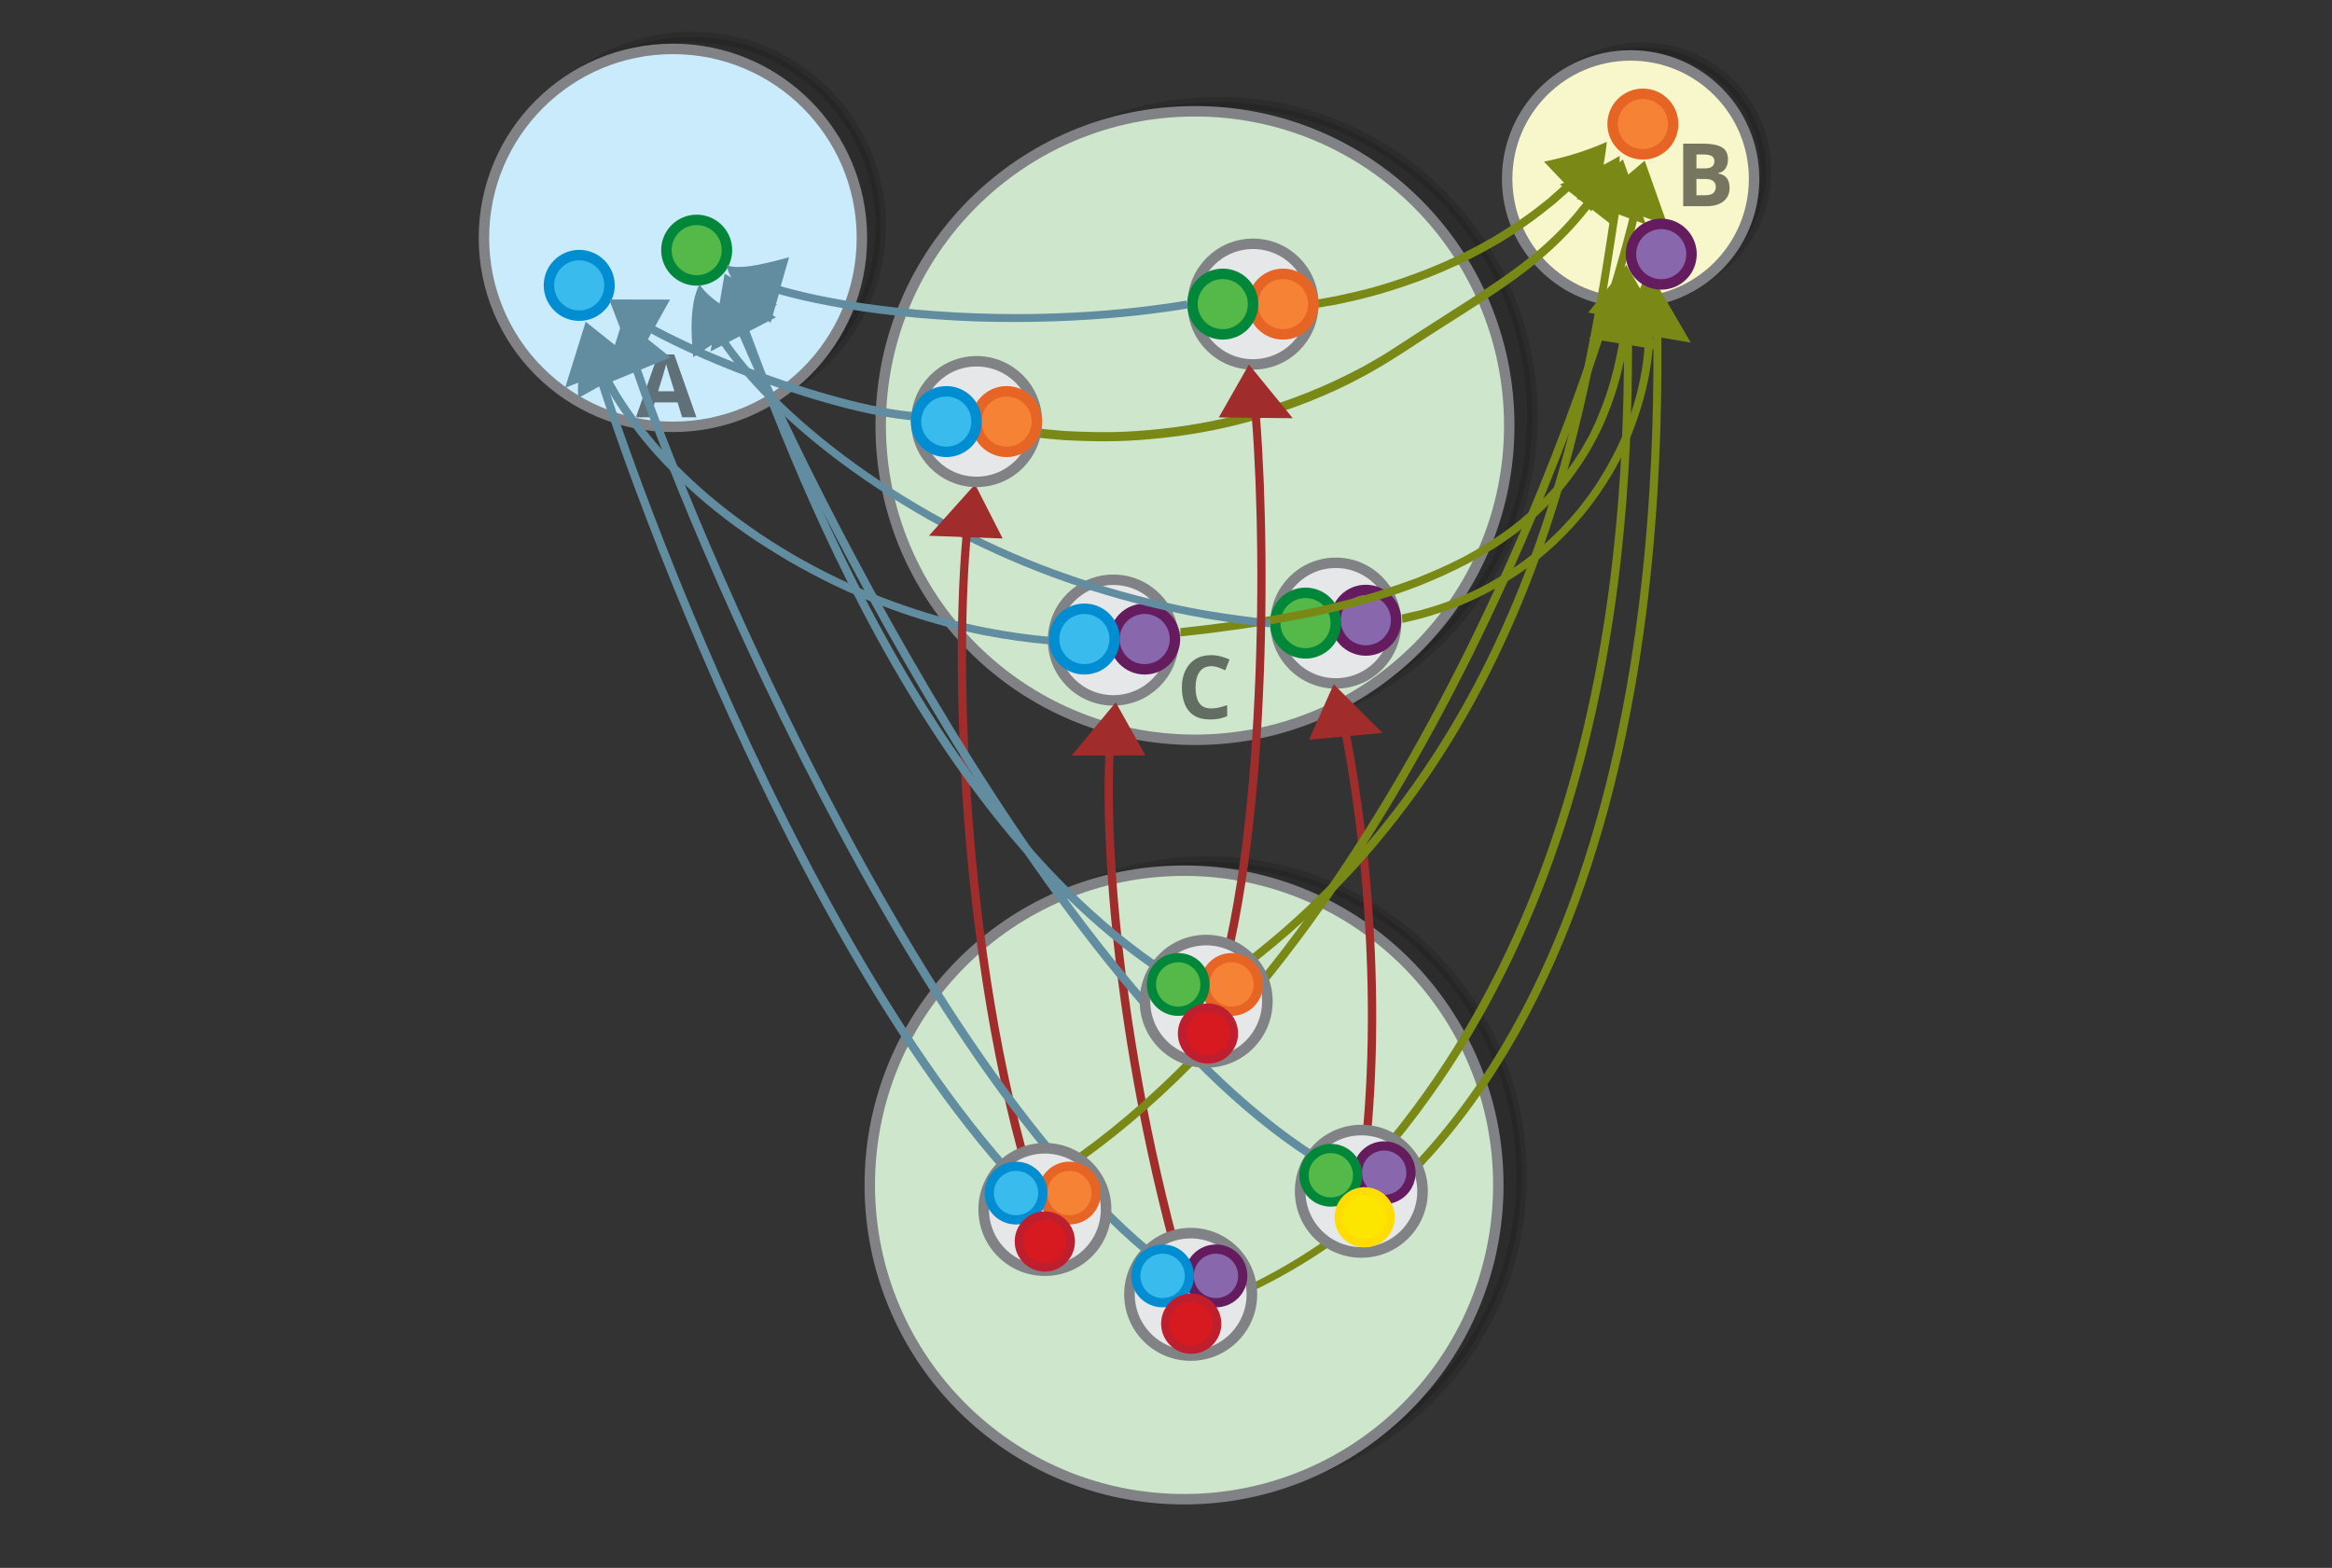 <?xml version="1.0" encoding="UTF-8" standalone="no"?>
<svg
   viewBox="0 0 594.934 400"
   version="1.1"
   id="svg5846"
   sodipodi:docname="product_triple_internal_diagram.svg"
   inkscape:version="1.2.2 (b0a8486541, 2022-12-01)"
   width="594.934"
   height="400"
   xmlns:inkscape="http://www.inkscape.org/namespaces/inkscape"
   xmlns:sodipodi="http://sodipodi.sourceforge.net/DTD/sodipodi-0.dtd"
   xmlns="http://www.w3.org/2000/svg"
   xmlns:svg="http://www.w3.org/2000/svg"
   xmlns:rdf="http://www.w3.org/1999/02/22-rdf-syntax-ns#"
   xmlns:cc="http://creativecommons.org/ns#"
   xmlns:dc="http://purl.org/dc/elements/1.1/">
  <rect x="0" y="0" width="594.934" height="400" fill="#333333" stroke="none"/>
  <defs
     id="defs5850" />
  <sodipodi:namedview
     pagecolor="#ffffff"
     bordercolor="#666666"
     borderopacity="1"
     objecttolerance="10"
     gridtolerance="10"
     guidetolerance="10"
     inkscape:pageopacity="0"
     inkscape:pageshadow="2"
     inkscape:window-width="1080"
     inkscape:window-height="1853"
     id="namedview5848"
     showgrid="false"
     inkscape:zoom="0.99306112"
     inkscape:cx="350.4316"
     inkscape:cy="-182.76821"
     inkscape:window-x="0"
     inkscape:window-y="0"
     inkscape:window-maximized="1"
     inkscape:current-layer="svg5846"
     inkscape:showpageshadow="2"
     inkscape:pagecheckerboard="0"
     inkscape:deskcolor="#d1d1d1"
     showguides="true" />
  <circle
     opacity="0.14"
     stroke="#000000"
     stroke-width="6"
     stroke-miterlimit="10"
     cx="-266.858"
     cy="-295.748"
     r="69.132"
     id="circle5754"
     style="stroke-width:2.297;stroke-miterlimit:10;stroke-dasharray:none"
     transform="scale(1,-1)" />
  <circle
     fill="#cee7cc"
     stroke="#808285"
     stroke-width="6"
     stroke-miterlimit="10"
     cx="-268.296"
     cy="-293.229"
     r="69.132"
     id="circle5756"
     style="stroke-width:2.297;stroke-miterlimit:10;stroke-dasharray:none"
     transform="scale(1,-1)" />
  <g
     stroke-width="6"
     stroke-miterlimit="10"
     id="g5788"
     style="stroke-width:4;stroke-miterlimit:10;stroke-dasharray:none"
     transform="matrix(0.574,0,0,-0.574,-446.461,369.07)">
    <circle
       fill="#e6e7e8"
       stroke="#808285"
       cx="365"
       cy="66"
       r="23.1"
       id="circle5782"
       style="stroke-width:4;stroke-miterlimit:10;stroke-dasharray:none" />
    <circle
       fill="#8967ac"
       stroke="#651c5f"
       cx="376.5"
       cy="67.1"
       r="11.6"
       id="circle5784"
       style="stroke-width:4;stroke-miterlimit:10;stroke-dasharray:none" />
    <circle
       fill="#54b948"
       stroke="#00873a"
       cx="353.4"
       cy="66"
       r="11.6"
       id="circle5786"
       style="stroke-width:4;stroke-miterlimit:10;stroke-dasharray:none" />
  </g>
  <g
     stroke-width="6"
     stroke-miterlimit="10"
     id="g5796"
     style="stroke-width:4;stroke-miterlimit:10;stroke-dasharray:none"
     transform="matrix(0.574,0,0,-0.574,-446.461,369.07)">
    <circle
       fill="#e6e7e8"
       stroke="#808285"
       cx="270.8"
       cy="218.2"
       r="23.1"
       id="circle5790"
       style="stroke-width:4;stroke-miterlimit:10;stroke-dasharray:none" />
    <circle
       fill="#f58235"
       stroke="#e76524"
       cx="282.3"
       cy="218.1"
       r="11.6"
       id="circle5792"
       style="stroke-width:4;stroke-miterlimit:10;stroke-dasharray:none" />
    <circle
       fill="#f58235"
       stroke="#e76524"
       cx="259.8"
       cy="218.1"
       r="11.6"
       id="circle5794"
       style="stroke-width:4;stroke-miterlimit:10;stroke-dasharray:none" />
  </g>
  <g
     stroke-width="6"
     stroke-miterlimit="10"
     id="g5822"
     style="stroke-width:4;stroke-miterlimit:10;stroke-dasharray:none"
     transform="matrix(0.574,0,0,-0.574,-446.461,369.07)">
    <circle
       fill="#e6e7e8"
       stroke="#808285"
       cx="333.3"
       cy="188.2"
       r="23.1"
       id="circle5816"
       style="stroke-width:4;stroke-miterlimit:10;stroke-dasharray:none" />
    <circle
       fill="#f58235"
       stroke="#e76524"
       cx="344.8"
       cy="188.2"
       r="11.6"
       id="circle5818"
       style="stroke-width:4;stroke-miterlimit:10;stroke-dasharray:none" />
    <circle
       fill="#54b948"
       stroke="#00873a"
       cx="321.7"
       cy="188.2"
       r="11.6"
       id="circle5820"
       style="stroke-width:4;stroke-miterlimit:10;stroke-dasharray:none" />
  </g>
  <g
     stroke-width="6"
     stroke-miterlimit="10"
     id="g5780"
     style="stroke-width:4;stroke-miterlimit:10;stroke-dasharray:none"
     transform="matrix(0.574,0,0,-0.574,-446.461,369.07)">
    <circle
       fill="#e6e7e8"
       stroke="#808285"
       cx="279.8"
       cy="59.5"
       r="23.1"
       id="circle5774"
       style="stroke-width:4;stroke-miterlimit:10;stroke-dasharray:none" />
    <circle
       fill="#8967ac"
       stroke="#651c5f"
       cx="291.8"
       cy="59.9"
       r="11.6"
       id="circle5776"
       style="stroke-width:4;stroke-miterlimit:10;stroke-dasharray:none" />
    <circle
       fill="#39bced"
       stroke="#008dd2"
       cx="268.7"
       cy="59.9"
       r="11.6"
       id="circle5778"
       style="stroke-width:4;stroke-miterlimit:10;stroke-dasharray:none" />
  </g>
  <g
     stroke-width="6"
     stroke-miterlimit="10"
     id="g5834"
     style="stroke-width:4;stroke-miterlimit:10;stroke-dasharray:none"
     transform="matrix(0.574,0,0,-0.574,-446.461,369.07)">
    <circle
       fill="#e6e7e8"
       stroke="#808285"
       cx="227.4"
       cy="143.2"
       r="23.1"
       id="circle5828"
       style="stroke-width:4;stroke-miterlimit:10;stroke-dasharray:none" />
    <circle
       fill="#f58235"
       stroke="#e76524"
       cx="238.9"
       cy="143.2"
       r="11.6"
       id="circle5830"
       style="stroke-width:4;stroke-miterlimit:10;stroke-dasharray:none" />
    <circle
       fill="#39bced"
       stroke="#008dd2"
       cx="215.8"
       cy="143.2"
       r="11.6"
       id="circle5832"
       style="stroke-width:4;stroke-miterlimit:10;stroke-dasharray:none" />
  </g>
  <g
     stroke-width="6"
     stroke-miterlimit="10"
     id="g5814"
     style="stroke-width:4;stroke-miterlimit:10;stroke-dasharray:none"
     transform="matrix(0.574,0,0,-0.574,-446.461,369.07)">
    <circle
       fill="#e6e7e8"
       stroke="#808285"
       cx="353.4"
       cy="124.2"
       r="23.1"
       id="circle5808"
       style="stroke-width:4;stroke-miterlimit:10;stroke-dasharray:none" />
    <circle
       fill="#8967ac"
       stroke="#651c5f"
       cx="365"
       cy="124.2"
       r="11.6"
       id="circle5810"
       style="stroke-width:4;stroke-miterlimit:10;stroke-dasharray:none" />
    <circle
       fill="#f58235"
       stroke="#e76524"
       cx="341.9"
       cy="124.2"
       r="11.6"
       id="circle5812"
       style="stroke-width:4;stroke-miterlimit:10;stroke-dasharray:none" />
  </g>
  <g
     id="g27436"
     transform="translate(-480.542,194.995)">
    <circle
       opacity="0.14"
       stroke="#000000"
       stroke-width="6"
       stroke-miterlimit="10"
       cx="79.852"
       cy="0.765"
       r="43.503"
       id="circle5758"
       style="stroke-width:2.403;stroke-miterlimit:10;stroke-dasharray:none"
       transform="scale(1,-1)" />
    <circle
       fill="#caebfc"
       stroke="#808285"
       stroke-width="6"
       stroke-miterlimit="10"
       cx="75.526"
       cy="-1.999"
       r="43.503"
       id="circle5760"
       style="stroke-width:2.403;stroke-miterlimit:10;stroke-dasharray:none"
       transform="scale(1,-1)" />
    <circle
       fill="#39bced"
       stroke="#008dd2"
       stroke-width="6"
       stroke-miterlimit="10"
       cx="53.954"
       cy="-12.935"
       r="6.97"
       id="circle5770"
       style="stroke-width:2.403;stroke-miterlimit:10;stroke-dasharray:none"
       transform="scale(1,-1)" />
    <circle
       fill="#54b948"
       stroke="#00873a"
       stroke-width="6"
       stroke-miterlimit="10"
       cx="80.994"
       cy="-4.824"
       r="6.97"
       id="circle5772"
       style="stroke-width:2.403;stroke-miterlimit:10;stroke-dasharray:none"
       transform="scale(1,-1)" />
    <circle
       fill="#f58235"
       stroke="#e76524"
       stroke-width="6"
       stroke-miterlimit="10"
       cx="85.5"
       cy="22.276"
       r="6.97"
       id="circle5840"
       style="stroke-width:2.403;stroke-miterlimit:10;stroke-dasharray:none"
       transform="scale(1,-1)" />
  </g>
  <circle
     opacity="0.14"
     stroke="#000000"
     stroke-width="6"
     stroke-miterlimit="10"
     cx="310.784"
     cy="-106.236"
     r="80.176"
     id="circle5754-3"
     style="stroke-width:2.664;stroke-miterlimit:10;stroke-dasharray:none"
     transform="scale(1,-1)" />
  <circle
     fill="#cee7cc"
     stroke="#808285"
     stroke-width="6"
     stroke-miterlimit="10"
     cx="304.858"
     cy="-108.567"
     r="80.176"
     id="circle5756-6"
     style="stroke-width:2.664;stroke-miterlimit:10;stroke-dasharray:none"
     transform="scale(1,-1)" />
  <circle
     opacity="0.14"
     stroke="#000000"
     stroke-width="6"
     stroke-miterlimit="10"
     cx="176.47"
     cy="-57.625"
     r="48.212"
     id="circle5758-7"
     style="stroke-width:2.664;stroke-miterlimit:10;stroke-dasharray:none"
     transform="scale(1,-1)" />
  <circle
     fill="#caebfc"
     stroke="#808285"
     stroke-width="6"
     stroke-miterlimit="10"
     cx="171.675"
     cy="-60.688"
     r="48.212"
     id="circle5760-5"
     style="stroke-width:2.664;stroke-miterlimit:10;stroke-dasharray:none"
     transform="scale(1,-1)" />
  <circle
     opacity="0.14"
     stroke="#000000"
     stroke-width="6"
     stroke-miterlimit="10"
     cx="419.061"
     cy="-43.64"
     r="31.498"
     id="circle5762-3"
     style="stroke-width:2.664;stroke-miterlimit:10;stroke-dasharray:none"
     transform="scale(1,-1)" />
  <circle
     fill="#f8f7cb"
     stroke="#808285"
     stroke-width="6"
     stroke-miterlimit="10"
     cx="415.998"
     cy="-45.638"
     r="31.498"
     id="circle5764-5"
     style="stroke-width:2.664;stroke-miterlimit:10;stroke-dasharray:none"
     transform="scale(1,-1)" />
  <circle
     fill="#f58235"
     stroke="#e76524"
     stroke-width="6"
     stroke-miterlimit="10"
     cx="419.128"
     cy="-31.654"
     r="7.725"
     id="circle5768-2"
     style="stroke-width:2.664;stroke-miterlimit:10;stroke-dasharray:none"
     transform="scale(1,-1)" />
  <circle
     fill="#39bced"
     stroke="#008dd2"
     stroke-width="6"
     stroke-miterlimit="10"
     cx="147.769"
     cy="-72.807"
     r="7.725"
     id="circle5770-9"
     style="stroke-width:2.664;stroke-miterlimit:10;stroke-dasharray:none"
     transform="scale(1,-1)" />
  <circle
     fill="#54b948"
     stroke="#00873a"
     stroke-width="6"
     stroke-miterlimit="10"
     cx="177.735"
     cy="-63.818"
     r="7.725"
     id="circle5772-1"
     style="stroke-width:2.664;stroke-miterlimit:10;stroke-dasharray:none"
     transform="scale(1,-1)" />
  <g
     stroke-width="6"
     stroke-miterlimit="10"
     id="g5788-2"
     style="stroke-width:4;stroke-miterlimit:10;stroke-dasharray:none"
     transform="matrix(0.666,0,0,-0.666,97.693,202.926)">
    <circle
       fill="#e6e7e8"
       stroke="#808285"
       cx="365"
       cy="66"
       r="23.1"
       id="circle5782-7"
       style="stroke-width:4;stroke-miterlimit:10;stroke-dasharray:none" />
    <circle
       fill="#8967ac"
       stroke="#651c5f"
       cx="376.5"
       cy="67.1"
       r="11.6"
       id="circle5784-0"
       style="stroke-width:4;stroke-miterlimit:10;stroke-dasharray:none" />
    <circle
       fill="#54b948"
       stroke="#00873a"
       cx="353.4"
       cy="66"
       r="11.6"
       id="circle5786-9"
       style="stroke-width:4;stroke-miterlimit:10;stroke-dasharray:none" />
  </g>
  <path
     fill="#7a8916"
     d="m 264.77,109.299 1.798,0.2 c 1.199,0.133 2.93,0.266 5.128,0.466 4.395,0.2 10.788,0.533 18.313,0 7.591,-0.533 16.381,-1.665 25.638,-3.995 9.19,-2.331 18.779,-5.727 27.835,-10.255 l 3.396,-1.731 c 1.132,-0.533 2.197,-1.265 3.33,-1.865 2.198,-1.199 4.328,-2.597 6.393,-3.929 4.195,-2.73 8.39,-5.46 12.386,-7.991 8.058,-5.128 15.582,-9.922 21.442,-14.717 5.927,-4.795 10.188,-9.456 12.852,-12.919 0.266,-0.266 0.466,-0.533 0.599,-0.666 l 0.133,-0.133 -6.06,-4.728 c 5.061,-1.798 10.188,-4.328 15.249,-7.258 0,5.793 -0.333,11.853 -1.465,18.046 l -6.06,-4.728 -0.133,0.133 c -0.133,0.133 -0.333,0.4 -0.599,0.733 -2.797,3.529 -7.192,8.39 -13.185,13.252 -5.993,4.928 -13.585,9.789 -21.642,14.916 -4.062,2.53 -8.191,5.261 -12.386,7.991 -2.131,1.332 -4.262,2.73 -6.526,3.995 -1.132,0.599 -2.198,1.332 -3.33,1.865 l -3.396,1.798 c -9.19,4.595 -18.978,8.058 -28.301,10.455 -9.323,2.397 -18.313,3.529 -25.971,4.062 -7.725,0.533 -14.117,0.2 -18.645,0 -2.264,-0.2 -3.995,-0.333 -5.194,-0.466 -1.199,-0.133 -1.865,-0.2 -1.865,-0.2 z"
     id="path5798"
     style="stroke-width:2.664;stroke-miterlimit:10;stroke-dasharray:none" />
  <path
     fill="#7a8916"
     d="m 334.89,76.603 c 0,0 1.132,-0.2 3.13,-0.533 1.998,-0.333 4.861,-0.932 8.257,-1.731 6.792,-1.598 15.716,-4.528 24.106,-8.39 2.131,-0.932 4.195,-2.064 6.193,-3.063 0.999,-0.533 1.998,-1.132 2.997,-1.665 0.999,-0.533 1.931,-1.065 2.863,-1.665 3.729,-2.331 7.059,-4.595 9.789,-6.726 0.666,-0.533 1.332,-1.065 1.931,-1.532 0.333,-0.266 0.599,-0.466 0.932,-0.733 0.266,-0.266 0.533,-0.466 0.799,-0.733 1.065,-0.932 1.998,-1.731 2.73,-2.464 0.133,-0.133 0.266,-0.2 0.333,-0.266 l 0.133,-0.133 0.133,-0.133 -5.327,-5.594 c 5.261,-1.065 10.655,-2.664 16.048,-5.061 -0.599,5.793 -1.931,11.787 -3.929,17.78 l -5.327,-5.594 -0.133,0.133 -0.133,0.133 -0.333,0.333 c -0.799,0.666 -1.731,1.532 -2.797,2.464 -0.266,0.266 -0.533,0.466 -0.866,0.733 -0.333,0.266 -0.599,0.466 -0.932,0.733 l -1.998,1.598 c -2.797,2.198 -6.193,4.528 -9.989,6.925 -0.932,0.599 -1.931,1.132 -2.93,1.665 -0.999,0.533 -1.998,1.199 -2.997,1.665 -2.064,1.065 -4.129,2.198 -6.326,3.13 -8.59,3.995 -17.647,6.859 -24.506,8.524 -3.463,0.799 -6.326,1.465 -8.39,1.731 -2.064,0.333 -3.196,0.599 -3.196,0.599 z"
     id="path5800"
     style="stroke-width:2.664;stroke-miterlimit:10;stroke-dasharray:none" />
  <path
     fill="#7a8916"
     d="m 301.128,160.241 c 0,0 2.331,-0.266 6.459,-0.733 4.129,-0.533 9.989,-1.199 16.981,-2.397 6.992,-1.199 15.116,-2.797 23.64,-5.261 1.065,-0.333 2.131,-0.599 3.196,-0.932 1.065,-0.333 2.131,-0.666 3.196,-1.065 2.198,-0.666 4.328,-1.532 6.526,-2.264 4.328,-1.731 8.657,-3.596 12.785,-5.793 4.129,-2.264 8.124,-4.728 11.787,-7.525 3.663,-2.797 6.992,-5.86 9.989,-9.123 2.93,-3.263 5.394,-6.726 7.525,-10.122 0.466,-0.866 0.999,-1.731 1.465,-2.597 0.266,-0.4 0.466,-0.866 0.733,-1.265 0.2,-0.466 0.4,-0.866 0.599,-1.265 0.4,-0.866 0.799,-1.665 1.199,-2.53 0.333,-0.866 0.666,-1.665 0.999,-2.464 2.664,-6.526 3.862,-12.319 4.661,-16.315 0.133,-0.666 0.133,-0.999 0.133,-0.999 l -7.591,-1.265 c 0.866,-0.999 1.798,-2.064 2.73,-3.13 0.866,-1.065 1.731,-2.198 2.53,-3.33 l 1.265,-1.731 1.199,-1.798 2.397,-3.663 1.998,3.929 0.999,1.998 0.866,2.064 c 0.599,1.398 1.199,2.797 1.731,4.195 0.533,1.398 1.065,2.863 1.532,4.328 l -7.591,-1.265 c 0,0 -0.067,0.4 -0.133,1.065 -0.799,4.129 -2.064,9.989 -4.795,16.714 -0.333,0.866 -0.666,1.665 -1.065,2.53 -0.4,0.866 -0.799,1.731 -1.265,2.597 -0.2,0.466 -0.4,0.866 -0.666,1.332 -0.266,0.4 -0.466,0.866 -0.733,1.332 -0.466,0.866 -0.999,1.798 -1.532,2.664 -2.198,3.529 -4.728,7.059 -7.791,10.455 -3.063,3.33 -6.526,6.526 -10.255,9.389 -3.796,2.863 -7.858,5.394 -12.12,7.658 -4.262,2.264 -8.657,4.195 -12.985,5.927 -2.197,0.799 -4.395,1.665 -6.593,2.331 -1.065,0.333 -2.197,0.733 -3.263,1.065 -1.065,0.333 -2.198,0.666 -3.263,0.932 -8.59,2.464 -16.781,4.062 -23.84,5.261 -7.059,1.199 -12.985,1.931 -17.114,2.464 -4.129,0.466 -6.526,0.733 -6.526,0.733 z"
     id="path5804"
     style="stroke-width:2.664;stroke-miterlimit:10;stroke-dasharray:none" />
  <path
     fill="#7a8916"
     d="m 357.598,156.779 c 0,0 0.4,-0.067 1.132,-0.266 0.733,-0.2 1.865,-0.4 3.263,-0.733 2.797,-0.733 6.792,-1.931 11.32,-3.862 4.595,-1.931 9.656,-4.728 14.717,-8.324 2.53,-1.798 4.994,-3.862 7.392,-6.06 1.132,-1.132 2.397,-2.264 3.463,-3.463 0.533,-0.599 1.132,-1.199 1.665,-1.798 l 1.598,-1.865 c 0.533,-0.599 1.065,-1.265 1.532,-1.931 0.466,-0.666 0.999,-1.265 1.532,-1.998 0.932,-1.332 1.931,-2.664 2.73,-4.062 1.798,-2.73 3.263,-5.594 4.661,-8.324 2.664,-5.594 4.462,-11.121 5.527,-15.982 1.065,-4.861 1.465,-8.99 1.598,-11.853 0,-0.599 0.067,-0.932 0.067,-0.932 l -7.725,-0.333 c 3.063,-4.328 5.727,-9.256 7.658,-14.783 3.796,4.395 7.125,9.656 9.855,15.449 l -7.725,-0.333 c 0,0 0,0.333 -0.067,0.932 -0.133,2.997 -0.533,7.192 -1.665,12.186 -1.132,4.994 -2.997,10.655 -5.66,16.448 -1.398,2.863 -2.93,5.793 -4.795,8.59 -0.866,1.398 -1.865,2.797 -2.863,4.195 -0.466,0.666 -0.999,1.332 -1.532,1.998 -0.533,0.666 -0.999,1.332 -1.598,1.998 l -1.665,1.931 c -0.533,0.666 -1.132,1.265 -1.731,1.865 -1.132,1.265 -2.397,2.397 -3.596,3.596 -2.464,2.264 -4.994,4.395 -7.591,6.193 -5.194,3.729 -10.455,6.593 -15.116,8.59 -4.661,1.998 -8.79,3.196 -11.653,3.995 -1.465,0.4 -2.597,0.599 -3.33,0.799 -0.799,0.2 -1.199,0.266 -1.199,0.266 z"
     id="path5806"
     style="stroke-width:2.664;stroke-miterlimit:10;stroke-dasharray:none" />
  <g
     stroke-width="6"
     stroke-miterlimit="10"
     id="g5822-2"
     style="stroke-width:4;stroke-miterlimit:10;stroke-dasharray:none"
     transform="matrix(0.666,0,0,-0.666,97.693,202.926)">
    <circle
       fill="#e6e7e8"
       stroke="#808285"
       cx="333.3"
       cy="188.2"
       r="23.1"
       id="circle5816-6"
       style="stroke-width:4;stroke-miterlimit:10;stroke-dasharray:none" />
    <circle
       fill="#f58235"
       stroke="#e76524"
       cx="344.8"
       cy="188.2"
       r="11.6"
       id="circle5818-1"
       style="stroke-width:4;stroke-miterlimit:10;stroke-dasharray:none" />
    <circle
       fill="#54b948"
       stroke="#00873a"
       cx="321.7"
       cy="188.2"
       r="11.6"
       id="circle5820-8"
       style="stroke-width:4;stroke-miterlimit:10;stroke-dasharray:none" />
  </g>
  <path
     d="m 268.467,164.439 c 0,0 -0.533,-0.067 -1.598,-0.133 -1.065,-0.133 -2.53,-0.2 -4.462,-0.466 -3.862,-0.466 -9.389,-1.265 -15.849,-2.73 -6.526,-1.465 -13.984,-3.663 -21.775,-6.659 -7.791,-2.93 -15.782,-6.792 -23.507,-11.254 -3.796,-2.264 -7.591,-4.595 -11.187,-7.125 -3.596,-2.464 -6.992,-5.128 -10.188,-7.791 -6.326,-5.394 -11.853,-10.988 -16.048,-16.182 -4.195,-5.194 -7.258,-9.922 -9.19,-13.318 l -0.2,-0.4 -0.067,-0.067 c 0,-0.067 -0.067,-0.067 -0.067,-0.133 -0.067,-0.067 -0.067,-0.133 -0.067,-0.2 l -0.067,-0.133 -6.726,3.729 c -0.133,-6.326 0.4,-12.453 1.798,-18.179 4.262,4.062 8.857,7.192 13.585,9.722 l -6.726,3.729 c 0,0 0,0.067 0.067,0.133 0,0.067 0.067,0.133 0.067,0.2 0,0.067 0.067,0.067 0.067,0.133 v 0.067 l 0.2,0.4 c 1.865,3.33 4.795,7.924 8.99,12.985 4.129,5.128 9.523,10.588 15.782,15.915 3.13,2.597 6.459,5.261 10.055,7.725 3.529,2.53 7.258,4.861 10.988,7.059 7.591,4.395 15.516,8.191 23.174,11.121 7.658,2.93 15.05,5.128 21.442,6.593 6.393,1.465 11.853,2.264 15.649,2.73 1.931,0.266 3.396,0.333 4.395,0.466 0.999,0.067 1.598,0.133 1.598,0.133 z"
     id="path5824"
     style="fill:#628da0;stroke-width:2.664;stroke-miterlimit:10;stroke-dasharray:none"
     inkscape:connector-curvature="0" />
  <g
     stroke-width="6"
     stroke-miterlimit="10"
     id="g5780-7"
     style="stroke-width:4;stroke-miterlimit:10;stroke-dasharray:none"
     transform="matrix(0.666,0,0,-0.666,97.693,202.926)">
    <circle
       fill="#e6e7e8"
       stroke="#808285"
       cx="279.8"
       cy="59.5"
       r="23.1"
       id="circle5774-9"
       style="stroke-width:4;stroke-miterlimit:10;stroke-dasharray:none" />
    <circle
       fill="#8967ac"
       stroke="#651c5f"
       cx="291.8"
       cy="59.9"
       r="11.6"
       id="circle5776-2"
       style="stroke-width:4;stroke-miterlimit:10;stroke-dasharray:none" />
    <circle
       fill="#39bced"
       stroke="#008dd2"
       cx="268.7"
       cy="59.9"
       r="11.6"
       id="circle5778-0"
       style="stroke-width:4;stroke-miterlimit:10;stroke-dasharray:none" />
  </g>
  <path
     fill="#628da0"
     d="m 303.126,78.667 -1.199,0.2 c -0.799,0.133 -1.931,0.333 -3.396,0.533 -2.93,0.4 -7.192,0.999 -12.253,1.465 -10.188,0.999 -23.773,1.598 -37.424,1.132 -13.585,-0.466 -27.169,-2.064 -37.224,-3.995 -4.994,-0.932 -9.19,-1.931 -12.053,-2.73 -0.599,-0.133 -0.866,-0.266 -0.866,-0.266 l -2.131,7.392 c -2.264,-2.131 -4.395,-4.395 -6.459,-6.792 -0.999,-1.199 -1.998,-2.464 -2.863,-3.729 -0.466,-0.666 -0.866,-1.332 -1.199,-2.064 -0.333,-0.733 -0.599,-1.532 -0.599,-2.264 0.599,0.4 1.265,0.466 1.931,0.533 0.666,0.067 1.332,0 1.998,0 1.332,-0.067 2.664,-0.266 3.995,-0.533 2.664,-0.533 5.327,-1.199 7.924,-1.931 l -2.131,7.392 c 0,0 0.333,0.067 0.866,0.266 2.863,0.799 6.925,1.798 11.92,2.73 9.922,1.931 23.373,3.463 36.891,3.929 13.518,0.533 27.036,-0.067 37.091,-1.065 5.061,-0.466 9.256,-1.065 12.186,-1.465 1.465,-0.2 2.597,-0.4 3.396,-0.533 l 1.199,-0.2 z m 20.843,81.374 c 0,0 -0.666,-0.067 -1.865,-0.2 -0.599,-0.067 -1.398,-0.133 -2.264,-0.266 -0.866,-0.133 -1.931,-0.266 -3.063,-0.4 -4.595,-0.599 -11.121,-1.598 -18.845,-3.33 -7.725,-1.665 -16.714,-4.129 -26.037,-7.392 -9.323,-3.263 -19.112,-7.458 -28.434,-12.319 -9.389,-4.861 -18.379,-10.455 -26.437,-16.248 -8.058,-5.793 -15.116,-11.853 -20.71,-17.447 -5.66,-5.594 -9.789,-10.788 -12.453,-14.65 l -0.4,-0.599 c -0.067,-0.067 -0.067,-0.133 -0.133,-0.2 -0.067,-0.067 -0.067,-0.133 -0.067,-0.133 l -6.393,4.262 c -0.333,-3.196 -0.533,-6.393 -0.4,-9.589 0.067,-1.598 0.266,-3.196 0.533,-4.728 0.333,-1.532 0.799,-3.063 1.465,-4.328 0.733,1.265 1.731,2.264 2.73,3.13 0.999,0.866 2.064,1.665 3.196,2.331 2.264,1.398 4.595,2.53 7.059,3.596 l -6.526,4.195 c 0,0 0,0.067 0.067,0.133 0,0.067 0.067,0.133 0.133,0.2 0.133,0.2 0.266,0.333 0.4,0.599 2.53,3.729 6.659,8.857 12.186,14.384 5.527,5.527 12.519,11.52 20.443,17.247 7.924,5.727 16.848,11.254 26.17,16.115 9.256,4.861 18.912,8.99 28.168,12.186 9.256,3.263 18.113,5.66 25.771,7.325 7.658,1.731 14.117,2.664 18.712,3.263 1.132,0.133 2.131,0.266 3.063,0.4 0.866,0.067 1.665,0.2 2.264,0.266 1.199,0.133 1.865,0.2 1.865,0.2 z"
     id="path5836"
     style="stroke-width:2.664;stroke-miterlimit:10;stroke-dasharray:none" />
  <g
     aria-label="A"
     id="text28280"
     style="font-size:44.271px;line-height:1.25;font-family:Sans;-inkscape-font-specification:'Sans, Normal';text-align:end;word-spacing:0px;text-anchor:end;opacity:0.526;stroke-width:3.32"
     transform="matrix(0.505,0,0,0.505,32.801,98.461)">
    <path
       d="m 279.651,15.83 -2.302,-7.526 h -11.51 l -2.302,7.526 h -7.216 l 11.156,-31.742 h 8.19 l 11.201,31.742 z m -6.198,-20.497 q -0.221,-0.753 -0.576,-1.904 -0.354,-1.151 -0.708,-2.346 -0.354,-1.195 -0.576,-2.081 -0.221,0.885 -0.62,2.214 -0.354,1.284 -0.708,2.479 -0.31,1.151 -0.487,1.638 l -2.258,7.349 h 8.234 z"
       style="font-weight:bold;-inkscape-font-specification:'Sans Bold'"
       id="path28398" />
  </g>
  <g
     aria-label="B"
     id="text28280-6"
     style="font-size:44.271px;line-height:1.25;font-family:Sans;-inkscape-font-specification:'Sans, Normal';text-align:end;word-spacing:0px;text-anchor:end;opacity:0.526;stroke-width:3.32"
     transform="matrix(0.505,0,0,0.505,259.455,45.571)">
    <path
       d="m 346.376,-17.682 q 6.331,0 9.563,1.771 3.232,1.771 3.232,6.242 0,2.701 -1.284,4.56 -1.24,1.859 -3.586,2.258 v 0.221 q 1.594,0.31 2.878,1.107 1.284,0.797 2.036,2.302 0.753,1.505 0.753,3.984 0,4.294 -3.099,6.729 -3.099,2.435 -8.5,2.435 h -11.82 v -31.609 z m 0.753,12.529 q 2.922,0 4.029,-0.93 1.151,-0.93 1.151,-2.701 0,-1.815 -1.328,-2.612 -1.328,-0.797 -4.206,-0.797 h -3.542 v 7.039 z m -3.896,5.313 V 8.394 h 4.383 q 3.01,0 4.206,-1.151 1.195,-1.195 1.195,-3.143 0,-1.771 -1.24,-2.833 -1.195,-1.107 -4.383,-1.107 z"
       style="font-weight:bold;-inkscape-font-specification:'Sans Bold'"
       id="path28401" />
  </g>
  <g
     aria-label="C"
     id="text28280-6-4"
     style="font-size:44.271px;line-height:1.25;font-family:Sans;-inkscape-font-specification:'Sans, Normal';text-align:end;word-spacing:0px;text-anchor:end;opacity:0.526;stroke-width:3.32"
     transform="matrix(0.505,0,0,0.505,130.376,212.794)">
    <path
       d="m 353.72,-84.819 q -3.852,0 -5.888,2.878 -2.036,2.878 -2.036,7.88 0,5.047 1.859,7.836 1.904,2.745 6.065,2.745 1.948,0 3.852,-0.443 1.948,-0.443 4.206,-1.24 v 5.622 q -2.081,0.841 -4.117,1.24 -2.036,0.398 -4.56,0.398 -4.87,0 -8.057,-1.992 -3.143,-2.036 -4.648,-5.667 -1.505,-3.674 -1.505,-8.544 0,-4.781 1.727,-8.456 1.727,-3.674 5.003,-5.755 3.32,-2.081 8.102,-2.081 2.346,0 4.693,0.62 2.391,0.576 4.56,1.594 l -2.169,5.445 q -1.771,-0.841 -3.586,-1.461 -1.771,-0.62 -3.497,-0.62 z"
       style="font-weight:bold;-inkscape-font-specification:'Sans Bold'"
       id="path28404" />
  </g>
  <g
     id="g14554"
     transform="translate(-11.286,-33.733)">
    <circle
       opacity="0.14"
       stroke="#000000"
       stroke-width="6"
       stroke-miterlimit="10"
       cx="319.285"
       cy="-333.711"
       r="80.176"
       id="circle5754-3-9"
       style="stroke-width:2.664;stroke-miterlimit:10;stroke-dasharray:none"
       transform="scale(1,-1)" />
    <circle
       fill="#cee7cc"
       stroke="#808285"
       stroke-width="6"
       stroke-miterlimit="10"
       cx="313.358"
       cy="-336.042"
       r="80.176"
       id="circle5756-6-4"
       style="stroke-width:2.664;stroke-miterlimit:10;stroke-dasharray:none"
       transform="scale(1,-1)" />
  </g>
  <g
     id="g28902"
     transform="translate(-443.127,121.466)">
    <circle
       opacity="0.14"
       stroke="#000000"
       stroke-width="6"
       stroke-miterlimit="10"
       cx="324.514"
       cy="-62.784"
       r="28.421"
       id="circle5762"
       style="stroke-width:2.403;stroke-miterlimit:10;stroke-dasharray:none"
       transform="scale(1,-1)" />
    <circle
       fill="#f8f7cb"
       stroke="#808285"
       stroke-width="6"
       stroke-miterlimit="10"
       cx="321.75"
       cy="-64.586"
       r="28.421"
       id="circle5764"
       style="stroke-width:2.403;stroke-miterlimit:10;stroke-dasharray:none"
       transform="scale(1,-1)" />
    <circle
       fill="#8967ac"
       stroke="#651c5f"
       stroke-width="6"
       stroke-miterlimit="10"
       cx="321.389"
       cy="-77.746"
       r="6.97"
       id="circle5766"
       style="stroke-width:2.403;stroke-miterlimit:10;stroke-dasharray:none"
       transform="scale(1,-1)" />
    <circle
       fill="#f58235"
       stroke="#e76524"
       stroke-width="6"
       stroke-miterlimit="10"
       cx="324.574"
       cy="-51.968"
       r="6.97"
       id="circle5768"
       style="stroke-width:2.403;stroke-miterlimit:10;stroke-dasharray:none"
       transform="scale(1,-1)" />
  </g>
  <g
     style="display:inline;fill:#dddddd;stroke:#628da0;stroke-width:6.389;stroke-miterlimit:10;stroke-dasharray:none;stroke-opacity:1"
     id="g1482-7-0-7-1-1-7-3-5-2-8-4-8-6-8"
     transform="matrix(-0.127,-0.038,0.066,-0.226,193.857,15.253)"
     inkscape:transform-center-x="-5.5322244"
     inkscape:transform-center-y="1.9747441">
    <g
       id="g25985-4-8-4-9"
       style="stroke:#628da0;stroke-opacity:1"
       transform="translate(902.905,-819.552)">
      <path
         inkscape:connector-curvature="0"
         style="fill:#838383;fill-opacity:1;stroke:#628da0;stroke-width:30.028;stroke-linecap:butt;stroke-linejoin:miter;stroke-dasharray:none;stroke-opacity:1"
         d="m -842.343,523.474 14.418,-35.426 36.643,26.903 z"
         id="path3233-5-4-8-4-4-1-3-3-3-7"
         inkscape:transform-center-x="0.9901113"
         inkscape:transform-center-y="2.1216647" />
      <path
         style="fill:none;stroke:#628da0;stroke-width:9.112;stroke-opacity:1;paint-order:markers fill stroke"
         inkscape:connector-curvature="0"
         id="path1480-1-3-3-3-9-1-6-0-7-2-0-1-3-3"
         d="m -1398.529,499.837 c 151.486,-22.847 509.101,-8.101 627.911,19.118"
         sodipodi:nodetypes="cc" />
    </g>
  </g>
  <g
     id="g25985-4-8-4-9-2"
     style="fill:#dddddd;stroke:#a02c2c;stroke-width:6.389;stroke-miterlimit:10;stroke-dasharray:none;stroke-opacity:1"
     transform="matrix(-0.024,-0.13,0.231,-0.044,109.642,48.631)">
    <path
       inkscape:connector-curvature="0"
       style="fill:#838383;fill-opacity:1;stroke:#a02c2c;stroke-width:30.028;stroke-linecap:butt;stroke-linejoin:miter;stroke-dasharray:none;stroke-opacity:1"
       d="m -842.343,523.474 14.418,-35.426 36.643,26.903 z"
       id="path3233-5-4-8-4-4-1-3-3-3-7-9"
       inkscape:transform-center-x="0.9901113"
       inkscape:transform-center-y="2.1216647" />
    <path
       style="fill:none;stroke:#a02c2c;stroke-width:9.112;stroke-opacity:1;paint-order:markers fill stroke"
       inkscape:connector-curvature="0"
       id="path1480-1-3-3-3-9-1-6-0-7-2-0-1-3-3-3"
       d="m -2030.826,442.448 c 494.606,-22.288 1078.534,37.269 1260.207,76.506"
       sodipodi:nodetypes="cc" />
  </g>
  <g
     id="g25985-4-8-4-9-2-9"
     style="fill:#dddddd;stroke:#a02c2c;stroke-width:6.389;stroke-miterlimit:10;stroke-dasharray:none;stroke-opacity:1"
     transform="matrix(-0.029,-0.129,0.229,-0.053,142.816,109.724)">
    <path
       inkscape:connector-curvature="0"
       style="fill:#838383;fill-opacity:1;stroke:#a02c2c;stroke-width:30.028;stroke-linecap:butt;stroke-linejoin:miter;stroke-dasharray:none;stroke-opacity:1"
       d="m -842.343,523.474 14.418,-35.426 36.643,26.903 z"
       id="path3233-5-4-8-4-4-1-3-3-3-7-9-2"
       inkscape:transform-center-x="0.9901113"
       inkscape:transform-center-y="2.1216647" />
    <path
       style="fill:#000000;fill-opacity:0;stroke:#a02c2c;stroke-width:9.112;stroke-opacity:1;paint-order:markers fill stroke"
       inkscape:connector-curvature="0"
       id="path1480-1-3-3-3-9-1-6-0-7-2-0-1-3-3-3-66"
       d="m -1935.401,461.33 c 494.606,-22.288 983.109,18.387 1164.782,57.625"
       sodipodi:nodetypes="cc" />
  </g>
  <g
     id="g25985-4-8-4-9-2-4"
     style="fill:#dddddd;stroke:#a02c2c;stroke-width:6.389;stroke-miterlimit:10;stroke-dasharray:none;stroke-opacity:1"
     transform="matrix(0.017,-0.131,-0.233,-0.031,475.129,92.055)">
    <path
       inkscape:connector-curvature="0"
       style="fill:#838383;fill-opacity:1;stroke:#a02c2c;stroke-width:30.028;stroke-linecap:butt;stroke-linejoin:miter;stroke-dasharray:none;stroke-opacity:1"
       d="m -842.343,523.474 14.418,-35.426 36.643,26.903 z"
       id="path3233-5-4-8-4-4-1-3-3-3-7-9-52"
       inkscape:transform-center-x="0.9901113"
       inkscape:transform-center-y="2.1216647" />
    <path
       style="fill:none;stroke:#a02c2c;stroke-width:9.112;stroke-opacity:1;paint-order:markers fill stroke"
       inkscape:connector-curvature="0"
       id="path1480-1-3-3-3-9-1-6-0-7-2-0-1-3-3-3-5"
       d="m -1696.832,424.529 c 366.836,-1.183 744.54,55.188 926.214,94.426"
       sodipodi:nodetypes="cc" />
  </g>
  <g
     id="g25985-4-8-4-9-2-4-4"
     style="fill:#dddddd;stroke:#a02c2c;stroke-width:6.389;stroke-miterlimit:10;stroke-dasharray:none;stroke-opacity:1"
     transform="matrix(0.03,-0.129,-0.229,-0.055,461.215,24.585)">
    <path
       inkscape:connector-curvature="0"
       style="fill:#838383;fill-opacity:1;stroke:#a02c2c;stroke-width:30.028;stroke-linecap:butt;stroke-linejoin:miter;stroke-dasharray:none;stroke-opacity:1"
       d="m -842.343,523.474 14.418,-35.426 36.643,26.903 z"
       id="path3233-5-4-8-4-4-1-3-3-3-7-9-52-3"
       inkscape:transform-center-x="0.9901113"
       inkscape:transform-center-y="2.1216647" />
    <path
       style="fill:none;stroke:#a02c2c;stroke-width:9.112;stroke-opacity:1;paint-order:markers fill stroke"
       inkscape:connector-curvature="0"
       id="path1480-1-3-3-3-9-1-6-0-7-2-0-1-3-3-3-5-0"
       d="m -1874.164,401.873 c 366.836,-1.183 921.872,77.844 1103.545,117.081"
       sodipodi:nodetypes="cc" />
  </g>
  <g
     id="g25985-4-8-4-9-2-6"
     style="display:inline;fill:#dddddd;stroke:#628da0;stroke-width:6.389;stroke-miterlimit:10;stroke-dasharray:none;stroke-opacity:1"
     transform="matrix(-0.086,-0.101,0.179,-0.153,26.306,76.473)">
    <path
       inkscape:connector-curvature="0"
       style="fill:#838383;fill-opacity:1;stroke:#628da0;stroke-width:30.028;stroke-linecap:butt;stroke-linejoin:miter;stroke-dasharray:none;stroke-opacity:1"
       d="m -842.343,523.474 14.418,-35.426 36.643,26.903 z"
       id="path3233-5-4-8-4-4-1-3-3-3-7-9-5"
       inkscape:transform-center-x="0.9901113"
       inkscape:transform-center-y="2.1216647" />
    <path
       style="fill:none;stroke:#628da0;stroke-width:9.112;stroke-opacity:1;paint-order:markers fill stroke"
       inkscape:connector-curvature="0"
       id="path1480-1-3-3-3-9-1-6-0-7-2-0-1-3-3-3-6"
       d="m -2762.05,396.294 c 612.246,-104.518 1809.759,83.423 1991.432,122.661"
       sodipodi:nodetypes="cc" />
  </g>
  <g
     id="g25985-4-8-4-9-2-6-1"
     style="display:inline;fill:#dddddd;stroke:#628da0;stroke-width:6.389;stroke-miterlimit:10;stroke-dasharray:none;stroke-opacity:1"
     transform="matrix(-0.076,-0.109,0.192,-0.136,-8.451,71.181)">
    <path
       inkscape:connector-curvature="0"
       style="fill:#838383;fill-opacity:1;stroke:#628da0;stroke-width:30.028;stroke-linecap:butt;stroke-linejoin:miter;stroke-dasharray:none;stroke-opacity:1"
       d="m -842.343,523.474 14.418,-35.426 36.643,26.903 z"
       id="path3233-5-4-8-4-4-1-3-3-3-7-9-5-4"
       inkscape:transform-center-x="0.9901113"
       inkscape:transform-center-y="2.1216647" />
    <path
       style="fill:none;stroke:#628da0;stroke-width:9.112;stroke-opacity:1;paint-order:markers fill stroke"
       inkscape:connector-curvature="0"
       id="path1480-1-3-3-3-9-1-6-0-7-2-0-1-3-3-3-6-9"
       d="m -2762.05,396.294 c 612.246,-104.518 1809.759,83.423 1991.432,122.661"
       sodipodi:nodetypes="cc" />
  </g>
  <g
     id="g25985-4-8-4-9-2-6-1-4"
     style="display:inline;fill:#dddddd;stroke:#628da0;stroke-width:6.389;stroke-miterlimit:10;stroke-dasharray:none;stroke-opacity:1"
     transform="matrix(-0.076,-0.109,0.192,-0.136,1.038,70.552)">
    <path
       inkscape:connector-curvature="0"
       style="fill:#838383;fill-opacity:1;stroke:#628da0;stroke-width:30.028;stroke-linecap:butt;stroke-linejoin:miter;stroke-dasharray:none;stroke-opacity:1"
       d="m -842.343,523.474 14.418,-35.426 36.643,26.903 z"
       id="path3233-5-4-8-4-4-1-3-3-3-7-9-5-4-9"
       inkscape:transform-center-x="0.9901113"
       inkscape:transform-center-y="2.1216647" />
    <path
       style="fill:none;stroke:#628da0;stroke-width:9.112;stroke-opacity:1;paint-order:markers fill stroke"
       inkscape:connector-curvature="0"
       id="path1480-1-3-3-3-9-1-6-0-7-2-0-1-3-3-3-6-9-5"
       d="m -2822.436,417.104 c 612.246,-104.518 1870.144,62.613 2051.818,101.85"
       sodipodi:nodetypes="cc" />
  </g>
  <g
     id="g25985-4-8-4-9-2-6-7"
     style="display:inline;fill:#dddddd;stroke:#628da0;stroke-width:6.389;stroke-miterlimit:10;stroke-dasharray:none;stroke-opacity:1"
     transform="matrix(-0.09,-0.097,0.172,-0.161,26.917,81.05)">
    <path
       inkscape:connector-curvature="0"
       style="fill:#838383;fill-opacity:1;stroke:#628da0;stroke-width:30.028;stroke-linecap:butt;stroke-linejoin:miter;stroke-dasharray:none;stroke-opacity:1"
       d="m -842.343,523.474 14.418,-35.426 36.643,26.903 z"
       id="path3233-5-4-8-4-4-1-3-3-3-7-9-5-8"
       inkscape:transform-center-x="0.9901113"
       inkscape:transform-center-y="2.1216647" />
    <path
       style="fill:none;stroke:#628da0;stroke-width:9.112;stroke-opacity:1;paint-order:markers fill stroke"
       inkscape:connector-curvature="0"
       id="path1480-1-3-3-3-9-1-6-0-7-2-0-1-3-3-3-6-6"
       d="M -2374.11,367.434 C -1761.864,262.916 -952.292,479.717 -770.618,518.955"
       sodipodi:nodetypes="cc" />
  </g>
  <g
     id="g25985-4-8-4-9-2-6-9"
     style="display:inline;fill:#dddddd;stroke:#7a8916;stroke-width:6.389;stroke-miterlimit:10;stroke-dasharray:none;stroke-opacity:1"
     transform="matrix(0.072,-0.111,-0.197,-0.129,577.07,24.899)">
    <path
       inkscape:connector-curvature="0"
       style="fill:#838383;fill-opacity:1;stroke:#7a8916;stroke-width:30.028;stroke-linecap:butt;stroke-linejoin:miter;stroke-dasharray:none;stroke-opacity:1"
       d="m -842.343,523.474 14.418,-35.426 36.643,26.903 z"
       id="path3233-5-4-8-4-4-1-3-3-3-7-9-5-3"
       inkscape:transform-center-x="0.9901113"
       inkscape:transform-center-y="2.1216647" />
    <path
       style="fill:none;stroke:#7a8916;stroke-width:9.112;stroke-opacity:1;paint-order:markers fill stroke"
       inkscape:connector-curvature="0"
       id="path1480-1-3-3-3-9-1-6-0-7-2-0-1-3-3-3-6-7"
       d="m -2952.457,448.34 c 745.877,-162.515 1888.963,0.047 2181.839,70.615"
       sodipodi:nodetypes="cc" />
  </g>
  <g
     id="g25985-4-8-4-9-2-6-9-8"
     style="display:inline;fill:#dddddd;stroke:#7a8916;stroke-width:6.389;stroke-miterlimit:10;stroke-dasharray:none;stroke-opacity:1"
     transform="matrix(0.072,-0.111,-0.197,-0.129,571.515,24.575)">
    <path
       inkscape:connector-curvature="0"
       style="fill:#838383;fill-opacity:1;stroke:#7a8916;stroke-width:30.028;stroke-linecap:butt;stroke-linejoin:miter;stroke-dasharray:none;stroke-opacity:1"
       d="m -842.343,523.474 14.418,-35.426 36.643,26.903 z"
       id="path3233-5-4-8-4-4-1-3-3-3-7-9-5-3-8"
       inkscape:transform-center-x="0.9901113"
       inkscape:transform-center-y="2.1216647" />
    <path
       style="fill:none;stroke:#7a8916;stroke-width:9.112;stroke-opacity:1;paint-order:markers fill stroke"
       inkscape:connector-curvature="0"
       id="path1480-1-3-3-3-9-1-6-0-7-2-0-1-3-3-3-6-7-43"
       d="m -2492.679,401.042 c 745.877,-162.515 1429.185,47.345 1722.061,117.912"
       sodipodi:nodetypes="cc" />
  </g>
  <g
     id="g25985-4-8-4-9-2-6-9-4"
     style="display:inline;fill:#dddddd;stroke:#7a8916;stroke-width:6.389;stroke-miterlimit:10;stroke-dasharray:none;stroke-opacity:1"
     transform="matrix(0.05,-0.123,-0.218,-0.09,566.804,22.039)">
    <path
       inkscape:connector-curvature="0"
       style="fill:#838383;fill-opacity:1;stroke:#7a8916;stroke-width:30.028;stroke-linecap:butt;stroke-linejoin:miter;stroke-dasharray:none;stroke-opacity:1"
       d="m -842.343,523.474 14.418,-35.426 36.643,26.903 z"
       id="path3233-5-4-8-4-4-1-3-3-3-7-9-5-3-7"
       inkscape:transform-center-x="0.9901113"
       inkscape:transform-center-y="2.1216647" />
    <path
       style="fill:none;stroke:#7a8916;stroke-width:9.112;stroke-opacity:1;paint-order:markers fill stroke"
       inkscape:connector-curvature="0"
       id="path1480-1-3-3-3-9-1-6-0-7-2-0-1-3-3-3-6-7-4"
       d="m -2587.395,422.525 c 745.877,-162.515 1523.901,25.862 1816.777,96.43"
       sodipodi:nodetypes="cc" />
  </g>
  <g
     id="g25985-4-8-4-9-2-6-9-4-0"
     style="display:inline;fill:#dddddd;stroke:#7a8916;stroke-width:6.389;stroke-miterlimit:10;stroke-dasharray:none;stroke-opacity:1"
     transform="matrix(0.05,-0.123,-0.218,-0.09,574.342,26.558)">
    <path
       inkscape:connector-curvature="0"
       style="fill:#838383;fill-opacity:1;stroke:#7a8916;stroke-width:30.028;stroke-linecap:butt;stroke-linejoin:miter;stroke-dasharray:none;stroke-opacity:1"
       d="m -842.343,523.474 14.418,-35.426 36.643,26.903 z"
       id="path3233-5-4-8-4-4-1-3-3-3-7-9-5-3-7-4"
       inkscape:transform-center-x="0.9901113"
       inkscape:transform-center-y="2.1216647" />
    <path
       style="fill:none;stroke:#7a8916;stroke-width:9.112;stroke-opacity:1;paint-order:markers fill stroke"
       inkscape:connector-curvature="0"
       id="path1480-1-3-3-3-9-1-6-0-7-2-0-1-3-3-3-6-7-4-8"
       d="m -2870.282,538.263 c 663.234,-365.591 1806.788,-89.876 2099.664,-19.308"
       sodipodi:nodetypes="cc" />
  </g>
  <g
     id="g14560"
     transform="translate(22.576,-345.699)">
    <circle
       fill="#e6e7e8"
       stroke="#808285"
       cx="243.995"
       cy="-654.261"
       r="15.614"
       id="circle5828-2"
       style="stroke-width:2.704;stroke-miterlimit:10;stroke-dasharray:none"
       transform="scale(1,-1)" />
    <circle
       fill="#f58235"
       stroke="#e76524"
       cx="250.243"
       cy="-650.08"
       r="6.837"
       id="circle5830-3"
       style="stroke-width:2.357;stroke-miterlimit:10;stroke-dasharray:none"
       transform="scale(1,-1)" />
    <circle
       fill="#39bced"
       stroke="#008dd2"
       cx="236.629"
       cy="-650.08"
       r="6.837"
       id="circle5832-7"
       style="stroke-width:2.357;stroke-miterlimit:10;stroke-dasharray:none"
       transform="scale(1,-1)" />
    <circle
       fill="#d71920"
       stroke="#be1e2d"
       cx="243.977"
       cy="662.426"
       r="6.631"
       id="circle23279-3-6-2"
       style="stroke-width:2.103;stroke-dasharray:none" />
  </g>
  <g
     stroke-width="6"
     stroke-miterlimit="10"
     id="g5834-2"
     style="stroke-width:4;stroke-miterlimit:10;stroke-dasharray:none"
     transform="matrix(0.666,0,0,-0.666,97.693,202.926)">
    <circle
       fill="#e6e7e8"
       stroke="#808285"
       cx="227.4"
       cy="143.2"
       r="23.1"
       id="circle5828-3"
       style="stroke-width:4;stroke-miterlimit:10;stroke-dasharray:none" />
    <circle
       fill="#f58235"
       stroke="#e76524"
       cx="238.9"
       cy="143.2"
       r="11.6"
       id="circle5830-7"
       style="stroke-width:4;stroke-miterlimit:10;stroke-dasharray:none" />
    <circle
       fill="#39bced"
       stroke="#008dd2"
       cx="215.8"
       cy="143.2"
       r="11.6"
       id="circle5832-5"
       style="stroke-width:4;stroke-miterlimit:10;stroke-dasharray:none" />
  </g>
  <g
     id="g14650"
     transform="translate(-16.996,-433.54)">
    <circle
       fill="#e6e7e8"
       stroke="#808285"
       cx="364.302"
       cy="-737.456"
       r="15.614"
       id="circle5782-2-5"
       style="stroke-width:2.704;stroke-miterlimit:10;stroke-dasharray:none"
       transform="scale(1,-1)" />
    <circle
       fill="#8967ac"
       stroke="#651c5f"
       cx="370.122"
       cy="-732.73"
       r="6.837"
       id="circle5784-7-6"
       style="stroke-width:2.357;stroke-miterlimit:10;stroke-dasharray:none"
       transform="scale(1,-1)" />
    <circle
       fill="#54b948"
       stroke="#00873a"
       cx="356.507"
       cy="-733.378"
       r="6.837"
       id="circle5786-0-9"
       style="stroke-width:2.357;stroke-miterlimit:10;stroke-dasharray:none"
       transform="scale(1,-1)" />
    <circle
       fill="#fce600"
       stroke="#ffdd00"
       cx="365.143"
       cy="744.104"
       r="6.631"
       id="circle23275-7-9"
       style="stroke-width:2.103;stroke-dasharray:none" />
  </g>
  <circle
     fill="#8967ac"
     stroke="#651c5f"
     stroke-width="6"
     stroke-miterlimit="10"
     cx="423.809"
     cy="-64.839"
     r="7.725"
     id="circle5766-6"
     style="stroke-width:2.664;stroke-miterlimit:10;stroke-dasharray:none"
     transform="scale(1,-1)" />
  <g
     id="g14884"
     transform="translate(-7.855,-368.4)">
    <circle
       fill="#e6e7e8"
       stroke="#808285"
       cx="315.574"
       cy="-623.845"
       r="15.614"
       id="circle5816-2"
       style="stroke-width:2.704;stroke-miterlimit:10;stroke-dasharray:none"
       transform="scale(1,-1)" />
    <circle
       fill="#f58235"
       stroke="#e76524"
       cx="322.05"
       cy="-619.557"
       r="6.837"
       id="circle5818-6"
       style="stroke-width:2.357;stroke-miterlimit:10;stroke-dasharray:none"
       transform="scale(1,-1)" />
    <circle
       fill="#54b948"
       stroke="#00873a"
       cx="308.436"
       cy="-619.557"
       r="6.837"
       id="circle5820-1"
       style="stroke-width:2.357;stroke-miterlimit:10;stroke-dasharray:none"
       transform="scale(1,-1)" />
    <circle
       fill="#d71920"
       stroke="#be1e2d"
       cx="316.026"
       cy="632.068"
       r="6.631"
       id="circle23279-3-6"
       style="stroke-width:2.103;stroke-dasharray:none" />
  </g>
  <g
     id="g15136"
     transform="translate(26.425,60.677)">
    <circle
       fill="#e6e7e8"
       stroke="#808285"
       cx="277.337"
       cy="-269.538"
       r="15.614"
       id="circle5774-7-2"
       style="stroke-width:2.704;stroke-miterlimit:10;stroke-dasharray:none"
       transform="scale(1,-1)" />
    <circle
       fill="#8967ac"
       stroke="#651c5f"
       cx="283.781"
       cy="-264.835"
       r="6.837"
       id="circle5776-9-0"
       style="stroke-width:2.357;stroke-miterlimit:10;stroke-dasharray:none"
       transform="scale(1,-1)" />
    <circle
       fill="#39bced"
       stroke="#008dd2"
       cx="270.167"
       cy="-264.835"
       r="6.837"
       id="circle5778-2-6"
       style="stroke-width:2.357;stroke-miterlimit:10;stroke-dasharray:none"
       transform="scale(1,-1)" />
    <circle
       fill="#d71920"
       stroke="#be1e2d"
       cx="277.476"
       cy="277.03"
       r="6.631"
       id="circle23279-3-6-9-8"
       style="stroke-width:2.103;stroke-dasharray:none" />
  </g>
</svg>
